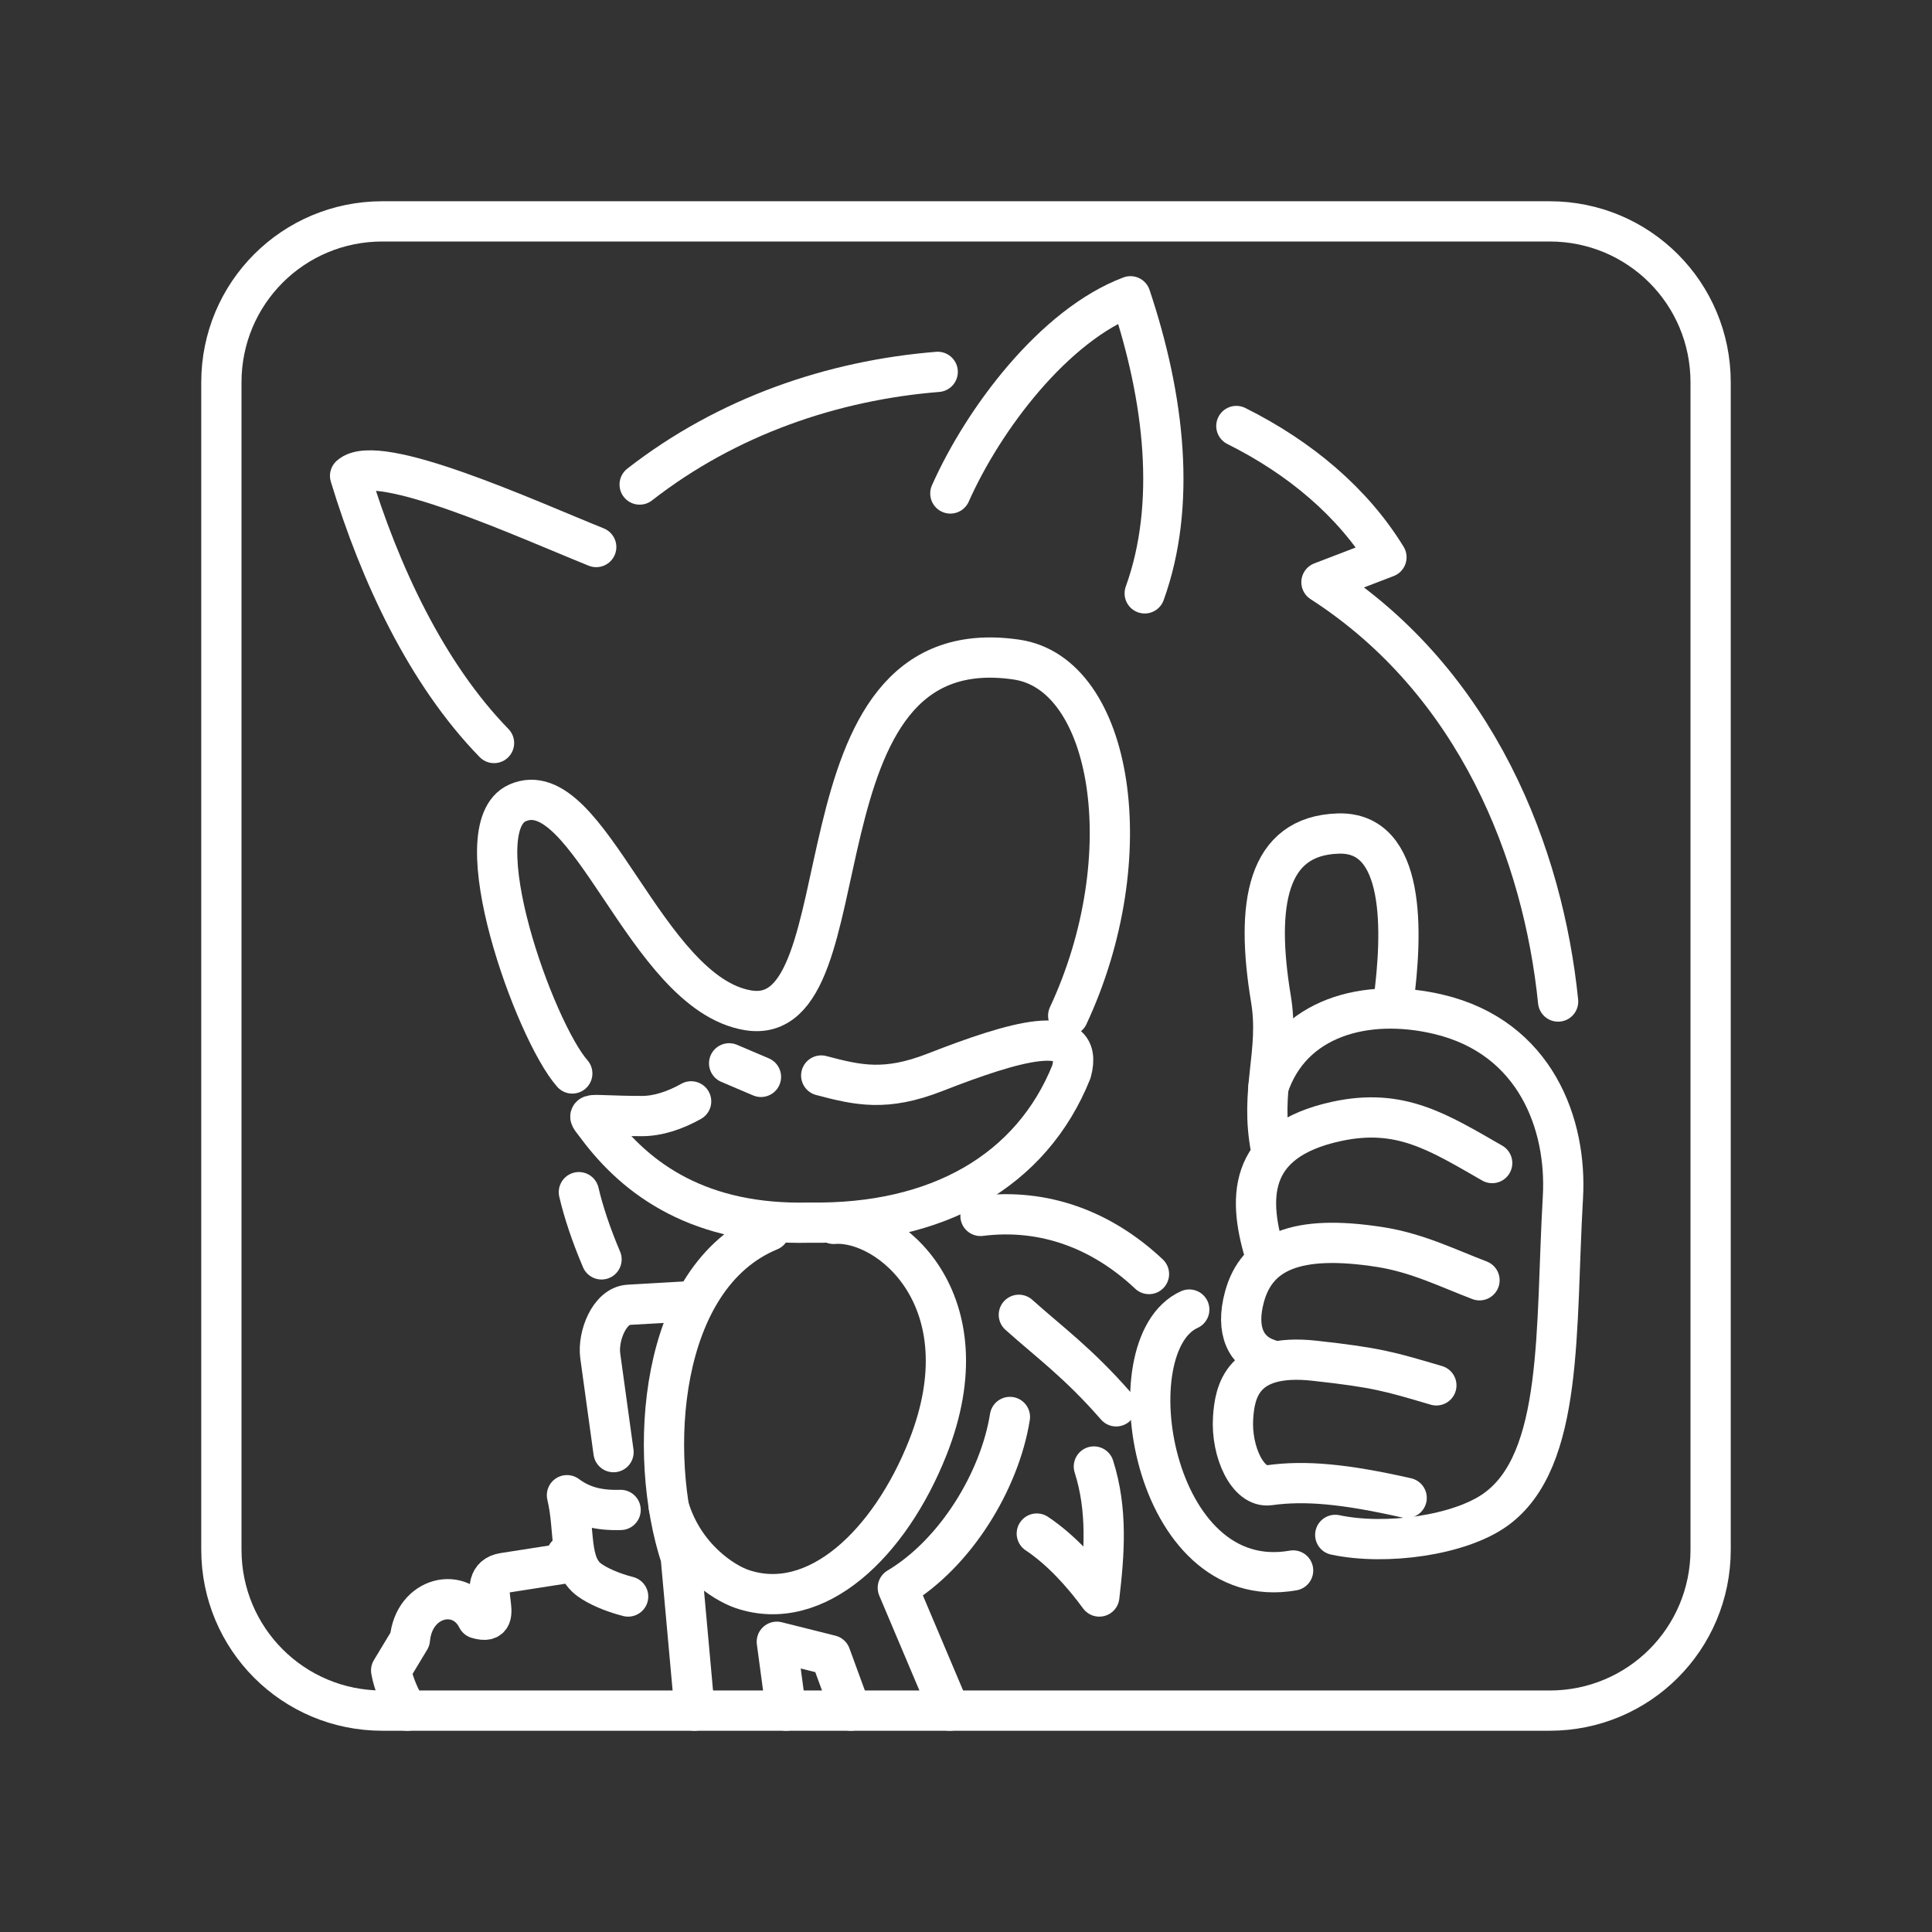 <?xml version="1.0" encoding="UTF-8"?><svg id="b" xmlns="http://www.w3.org/2000/svg" viewBox="0 0 48 48"><rect x="0" y="0" width="48" height="48" fill="#333333" stroke="none"/><defs><style>.am{fill:none;stroke:#fff;stroke-linecap:round;stroke-linejoin:round;}</style></defs><path id="f" class="am" d="M9.5,5.5h29c2.216,0,4,1.784,4,4v29c0,2.216-1.784,4-4,4H9.5c-2.216,0-4-1.784-4-4V9.5c0-2.216,1.784-4,4-4Z"/><g id="g"><path id="h" class="am" d="M26.539,25.234c1.847-3.955,1.104-8.498-1.285-8.847-5.767-.843-3.622,9.226-6.673,8.713-2.556-.43-3.963-5.933-5.724-5.152-1.388.616.424,5.657,1.361,6.722"/><path id="i" class="am" d="M17.171,27.363c-.397.223-.822.366-1.224.365-1.45-.003-1.405-.137-1.123.244.995,1.344,2.574,2.472,5.285,2.404h0c3.185.052,5.522-1.288,6.509-3.747.351-1.286-1.435-.75-3.386.012-1.228.48-1.91.323-2.829.08"/><path id="j" class="am" d="M18.115,26.418l.791.337"/><g id="k"><path id="l" class="am" d="M23.611,12.26c.829-1.864,2.585-4.187,4.475-4.899.85,2.54,1.148,5.184.354,7.381"/><path id="m" class="am" d="M12.274,18.46c-1.676-1.721-2.836-4.205-3.576-6.638.685-.622,4.411,1.084,6.115,1.769"/></g><g id="n"><path id="o" class="am" d="M23.297,9.239c-2.606.21-5.227,1.101-7.405,2.799"/><path id="p" class="am" d="M38.711,24.883c-.369-3.639-1.998-7.917-5.88-10.418l1.615-.62c-.837-1.366-2.146-2.471-3.729-3.261"/><path id="q" class="am" d="M24.36,30.209c1.585-.198,3.023.35,4.186,1.444"/><path id="r" class="am" d="M27.177,36.435c.344,1.08.261,2.158.135,3.23-.412-.564-.951-1.163-1.553-1.564"/><path id="s" class="am" d="M14.382,29.619c.116.499.309,1.073.563,1.67"/></g></g><g id="t"><g id="u"><path id="v" class="am" d="M34.615,24.928c.244-1.807.306-4.266-1.362-4.219-1.786.051-2.066,1.764-1.677,4.108.221,1.332-.287,2.258.002,3.738"/><path id="w" class="am" d="M31.514,27.006c.569-1.728,2.42-2.236,4.231-1.804,2.409.574,3.191,2.738,3.085,4.549-.189,3.243.033,6.531-1.673,7.755-.892.64-2.726.895-3.983.628"/><path id="x" class="am" d="M37.073,28.896c-1.348-.773-2.285-1.375-3.857-1.037-2.28.49-2.213,1.973-1.756,3.413"/><path id="y" class="am" d="M36.758,31.808c-.799-.305-1.55-.681-2.469-.825-2.103-.33-3.069.136-3.369,1.231-.237.866.056,1.379.587,1.551"/><path id="z" class="am" d="M35.686,34.419c-1.16-.341-1.463-.44-3.029-.612-1.801-.198-1.98.774-2.021,1.419-.054.848.369,1.748.899,1.674.883-.123,1.863-.036,3.413.315"/><path id="aa" class="am" d="M32.127,39.018c-3.523.621-4.505-5.612-2.58-6.482"/></g><path id="ab" class="am" d="M27.731,34.94c-.938-1.077-1.668-1.601-2.418-2.274"/></g><g id="ac"><path id="ad" class="am" d="M17.011,32.337l-1.392.08c-.483.028-.772.788-.706,1.267l.33,2.394"/><g id="ae"><path id="af" class="am" d="M10.118,42.5c-.184-.32-.339-.647-.4-.998l.466-.772c.097-1.07,1.264-1.338,1.674-.518.804.241-.15-1.006.655-1.132l1.551-.242.013-.203"/><path id="ag" class="am" d="M15.606,39.665c-.408-.104-.757-.263-.961-.41-.533-.385-.347-1.218-.559-2.107.378.28.788.382,1.333.366"/></g></g><g id="ah"><path id="ai" class="am" d="M25.091,35.204c-.253,1.584-1.347,3.388-2.785,4.245l1.291,3.051"/><path id="aj" class="am" d="M19.12,30.577c-2.777,1.146-3.041,5.577-2.206,8.116l.344,3.807"/><path id="ak" class="am" d="M20.711,30.407c1.363-.109,3.8,1.878,2.338,5.564-.945,2.382-2.772,4.126-4.605,3.51-.468-.157-1.451-.785-1.826-2.033"/><path id="al" class="am" d="M21.138,42.5l-.504-1.377-1.334-.334.23,1.711"/></g></svg>